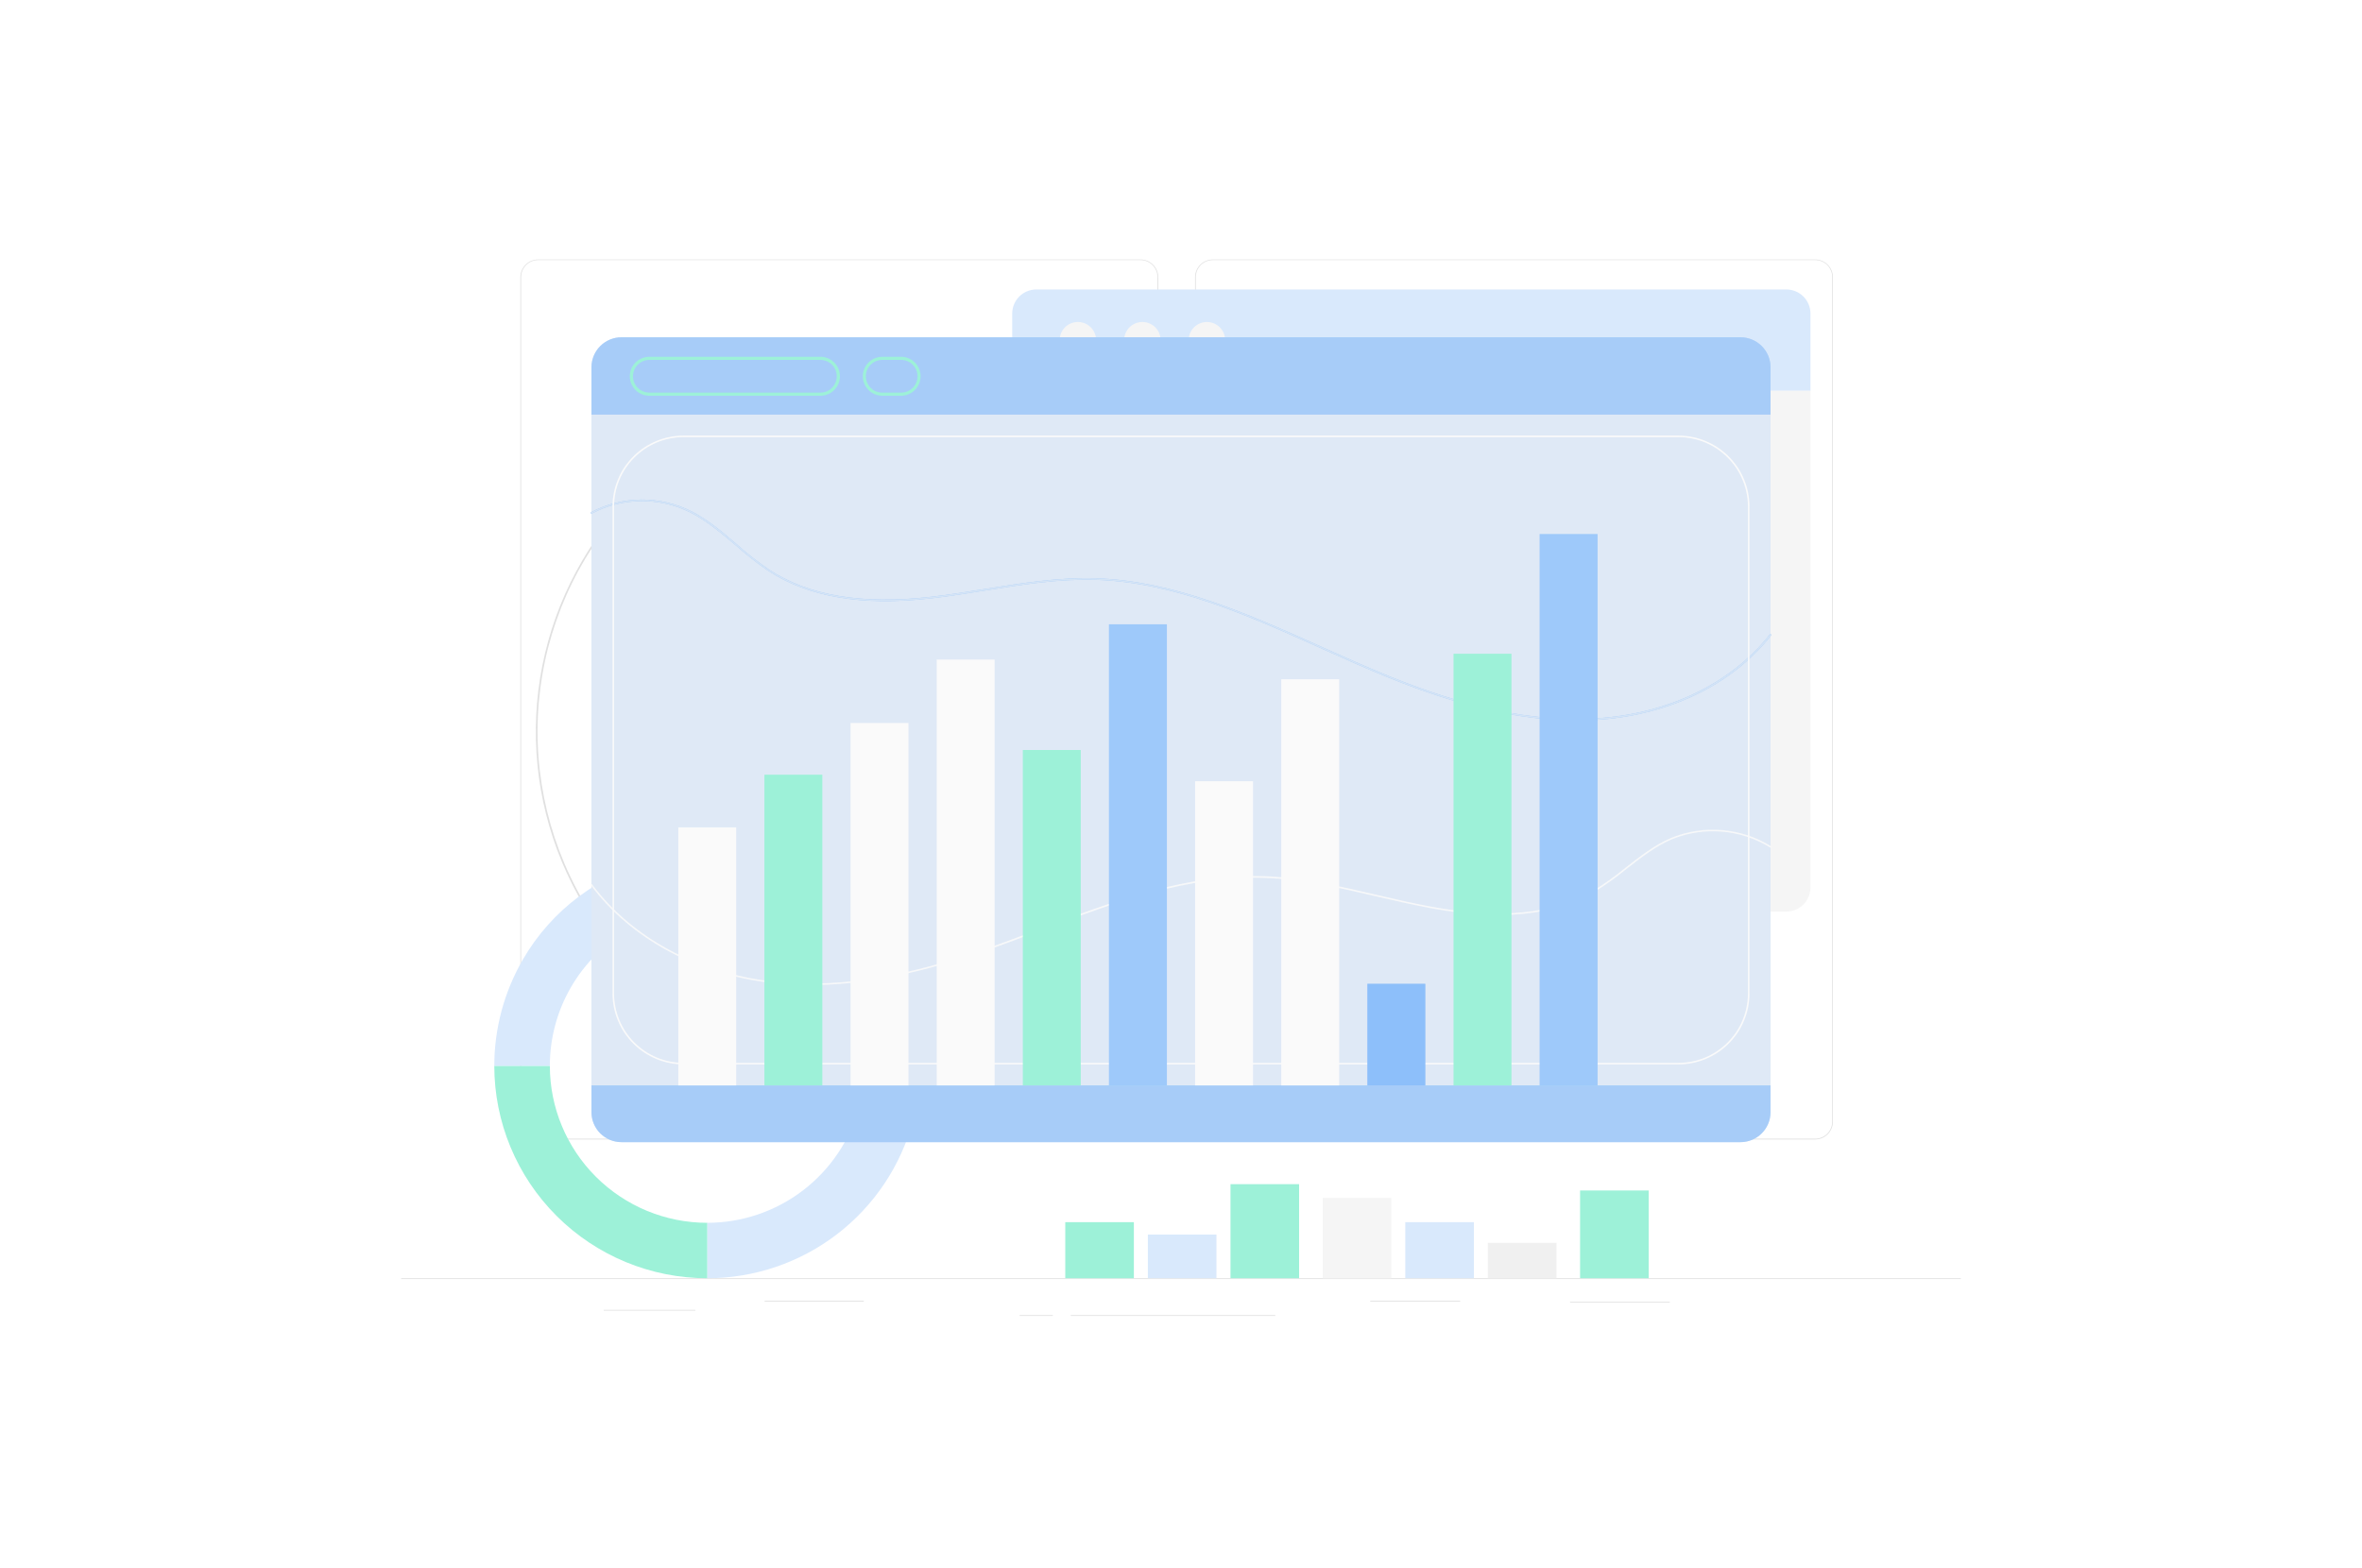 <svg width="524" height="348" viewBox="0 0 524 348" fill="none" xmlns="http://www.w3.org/2000/svg">
<g filter="url(#filter0_dd_773_19171)">
<rect x="10" y="8" width="504" height="328" fill="white"/>
</g>
<path d="M435 283.637H89V283.81H435V283.637Z" fill="#E0E0E0"/>
<path d="M370.437 288.885H348.32V289.058H370.437V288.885Z" fill="#E0E0E0"/>
<path d="M282.904 291.826H237.551V291.999H282.904V291.826Z" fill="#E0E0E0"/>
<path d="M233.564 291.826H226.201V291.999H233.564V291.826Z" fill="#E0E0E0"/>
<path d="M191.625 288.629H169.619V288.802H191.625V288.629Z" fill="#E0E0E0"/>
<path d="M323.935 288.629H303.971V288.802H323.935V288.629Z" fill="#E0E0E0"/>
<path d="M154.276 290.652H133.932V290.825H154.276V290.652Z" fill="#E0E0E0"/>
<path d="M253.004 252.841H119.386C118.339 252.84 117.336 252.423 116.596 251.684C115.857 250.945 115.441 249.943 115.441 248.899V61.482C115.451 60.444 115.87 59.451 116.608 58.719C117.347 57.987 118.345 57.576 119.386 57.574H253.004C254.052 57.574 255.057 57.99 255.798 58.729C256.539 59.468 256.955 60.471 256.955 61.517V248.899C256.955 249.944 256.539 250.947 255.798 251.687C255.057 252.426 254.052 252.841 253.004 252.841ZM119.386 57.712C118.385 57.714 117.426 58.112 116.719 58.819C116.012 59.526 115.614 60.484 115.614 61.482V248.899C115.614 249.897 116.012 250.855 116.719 251.562C117.426 252.269 118.385 252.667 119.386 252.669H253.004C254.006 252.667 254.966 252.269 255.674 251.563C256.382 250.856 256.781 249.898 256.782 248.899V61.482C256.781 60.483 256.382 59.525 255.674 58.819C254.966 58.112 254.006 57.714 253.004 57.712H119.386Z" fill="#E0E0E0"/>
<path d="M402.692 252.841H269.067C268.019 252.84 267.015 252.424 266.275 251.685C265.534 250.946 265.117 249.944 265.115 248.899V61.482C265.126 60.443 265.547 59.45 266.287 58.719C267.026 57.987 268.025 57.576 269.067 57.574H402.692C403.731 57.578 404.728 57.99 405.465 58.722C406.202 59.453 406.62 60.445 406.629 61.482V248.899C406.629 249.942 406.215 250.943 405.477 251.682C404.739 252.421 403.737 252.838 402.692 252.841ZM269.067 57.712C268.065 57.714 267.105 58.112 266.397 58.819C265.689 59.525 265.29 60.483 265.288 61.482V248.899C265.29 249.898 265.689 250.856 266.397 251.563C267.105 252.269 268.065 252.667 269.067 252.669H402.692C403.693 252.667 404.653 252.269 405.361 251.563C406.07 250.856 406.468 249.898 406.47 248.899V61.482C406.468 60.483 406.07 59.525 405.361 58.819C404.653 58.112 403.693 57.714 402.692 57.712H269.067Z" fill="#E0E0E0"/>
<path d="M194.324 237.616C179.401 237.621 164.812 233.208 152.404 224.936C139.995 216.665 130.324 204.907 124.614 191.15C118.905 177.392 117.413 162.254 120.328 147.651C123.244 133.048 130.435 119.636 140.992 109.111C141.008 109.095 141.027 109.081 141.049 109.072C141.07 109.063 141.093 109.059 141.116 109.059C141.14 109.059 141.163 109.063 141.184 109.072C141.205 109.081 141.225 109.095 141.241 109.111L155.123 122.962C155.139 122.979 155.153 122.998 155.162 123.019C155.171 123.041 155.175 123.063 155.175 123.087C155.175 123.11 155.171 123.133 155.162 123.154C155.153 123.176 155.139 123.195 155.123 123.211C146.483 131.825 140.936 143.044 139.341 155.126C137.746 167.208 140.193 179.477 146.302 190.03C152.411 200.582 161.84 208.827 173.126 213.485C184.412 218.143 196.923 218.954 208.718 215.79C208.739 215.781 208.761 215.777 208.784 215.777C208.806 215.777 208.829 215.781 208.849 215.79C208.889 215.813 208.919 215.85 208.932 215.894L214.019 234.827C214.036 234.869 214.036 234.916 214.019 234.958C213.993 234.998 213.954 235.028 213.908 235.041C207.521 236.749 200.937 237.615 194.324 237.616ZM141.116 109.477C129.476 121.149 122.013 136.321 119.879 152.649C117.746 168.977 121.062 185.551 129.314 199.81C137.566 214.07 150.296 225.22 165.535 231.538C180.774 237.856 197.675 238.99 213.624 234.765L208.628 216.163C196.78 219.295 184.229 218.448 172.911 213.754C161.594 209.059 152.14 200.778 146.01 190.188C139.879 179.599 137.412 167.29 138.99 155.162C140.569 143.035 146.104 131.763 154.742 123.087L141.116 109.477Z" fill="#E0E0E0"/>
<path d="M233.683 123.259C233.637 123.26 233.593 123.243 233.559 123.211C223.149 112.847 209.045 107.027 194.34 107.027C179.635 107.027 165.53 112.847 155.121 123.211C155.105 123.228 155.086 123.241 155.065 123.25C155.045 123.259 155.022 123.263 154.999 123.263C154.977 123.263 154.954 123.259 154.933 123.25C154.913 123.241 154.894 123.228 154.878 123.211L140.99 109.36C140.973 109.345 140.96 109.326 140.951 109.305C140.942 109.284 140.938 109.262 140.938 109.239C140.938 109.217 140.942 109.194 140.951 109.173C140.96 109.153 140.973 109.134 140.99 109.118C155.143 95.005 174.334 87.077 194.343 87.077C214.353 87.077 233.543 95.005 247.696 109.118C247.726 109.151 247.743 109.195 247.743 109.239C247.743 109.284 247.726 109.327 247.696 109.36L233.808 123.218C233.773 123.247 233.729 123.262 233.683 123.259ZM194.343 106.688C209.085 106.662 223.234 112.476 233.683 122.852L247.323 109.236C233.244 95.265 214.195 87.423 194.34 87.423C174.484 87.423 155.436 95.265 141.357 109.236L155.003 122.852C165.45 112.472 179.6 106.655 194.343 106.681V106.688Z" fill="#E0E0E0"/>
<path d="M213.838 235.062C213.808 235.067 213.777 235.067 213.748 235.062C213.729 235.05 213.712 235.035 213.699 235.017C213.686 235 213.677 234.979 213.671 234.958L208.585 216.025C208.568 215.983 208.568 215.936 208.585 215.894C208.596 215.875 208.611 215.858 208.629 215.845C208.647 215.832 208.667 215.823 208.689 215.818C218.1 213.31 226.683 208.372 233.573 201.503C240.464 194.633 245.419 186.073 247.941 176.685C250.462 167.296 250.46 157.411 247.936 148.024C245.411 138.636 240.453 130.078 233.56 123.211C233.529 123.177 233.512 123.133 233.512 123.087C233.512 123.041 233.529 122.997 233.56 122.962L247.469 109.111C247.485 109.095 247.504 109.081 247.526 109.072C247.547 109.063 247.57 109.059 247.593 109.059C247.617 109.059 247.64 109.063 247.661 109.072C247.682 109.081 247.702 109.095 247.718 109.111C257.025 118.479 263.707 130.118 267.1 142.867C270.492 155.615 270.475 169.029 267.052 181.769C263.628 194.51 256.916 206.132 247.586 215.476C238.256 224.821 226.634 231.562 213.879 235.027L213.838 235.062ZM208.959 216.073L213.962 234.675C226.656 231.245 238.225 224.549 247.511 215.257C256.798 205.965 263.476 194.404 266.879 181.728C270.282 169.053 270.29 155.708 266.902 143.029C263.513 130.349 256.848 118.78 247.573 109.477L233.926 123.087C240.814 129.997 245.764 138.59 248.279 148.007C250.795 157.424 250.788 167.335 248.261 176.749C245.733 186.163 240.773 194.75 233.876 201.651C226.979 208.552 218.387 213.525 208.959 216.073Z" fill="#E0E0E0"/>
<path d="M156.898 271.339V283.637C167.299 283.636 177.408 280.211 185.659 273.893C193.909 267.575 199.84 258.717 202.53 248.693C205.221 238.669 204.521 228.039 200.54 218.452C196.558 208.865 189.517 200.857 180.509 195.67L174.351 206.324C181.007 210.159 186.21 216.077 189.152 223.163C192.093 230.248 192.61 238.104 190.621 245.512C188.633 252.92 184.25 259.467 178.153 264.137C172.056 268.806 164.585 271.338 156.898 271.339Z" fill="#D9E9FC"/>
<path d="M109.656 236.498C109.658 249 114.636 260.988 123.495 269.828C132.355 278.668 144.37 283.635 156.899 283.637V271.34C147.639 271.338 138.758 267.666 132.21 261.133C125.662 254.599 121.983 245.738 121.981 236.498H109.656Z" fill="#9DF1D8"/>
<path d="M109.656 236.498H121.981C121.979 230.382 123.592 224.374 126.655 219.077C129.719 213.78 134.127 209.381 139.435 206.323C144.743 203.265 150.764 201.655 156.893 201.655C163.022 201.655 169.044 203.266 174.351 206.324L180.51 195.67C158.069 182.744 128.949 190.54 115.988 212.932C111.843 220.098 109.66 228.225 109.656 236.498Z" fill="#D9E9FC"/>
<path d="M308.647 265.822H293.43V283.637H308.647V265.822Z" fill="#F5F5F5"/>
<path d="M326.973 271.195H311.756V283.638H326.973V271.195Z" fill="#D9E9FC"/>
<path d="M345.301 275.772H330.084V283.63H345.301V275.772Z" fill="#F0F0F0"/>
<path d="M251.543 271.195H236.326V283.638H251.543V271.195Z" fill="#9DF1D8"/>
<path d="M269.867 273.95H254.65V283.638H269.867V273.95Z" fill="#D9E9FC"/>
<path d="M288.198 262.765H272.98V283.638H288.198V262.765Z" fill="#9DF1D8"/>
<path d="M365.752 264.165H350.535V283.637H365.752V264.165Z" fill="#9DF1D8"/>
<path d="M224.555 69.562C224.558 68.149 225.122 66.796 226.123 65.797C227.125 64.798 228.481 64.235 229.897 64.231H396.302C397.718 64.235 399.075 64.798 400.076 65.797C401.077 66.796 401.641 68.149 401.644 69.562V86.72H224.555V69.562Z" fill="#D9E9FC"/>
<path d="M263.711 75.479C263.711 76.276 263.948 77.056 264.392 77.72C264.837 78.383 265.468 78.9 266.207 79.205C266.946 79.51 267.759 79.589 268.543 79.433C269.327 79.277 270.047 78.892 270.612 78.328C271.177 77.763 271.562 77.044 271.717 76.261C271.872 75.478 271.791 74.668 271.484 73.931C271.177 73.194 270.658 72.565 269.992 72.123C269.327 71.68 268.545 71.445 267.745 71.446C266.675 71.448 265.649 71.874 264.892 72.63C264.136 73.386 263.711 74.41 263.711 75.479Z" fill="#F5F5F5"/>
<path d="M253.432 79.511C255.664 79.511 257.473 77.706 257.473 75.479C257.473 73.252 255.664 71.446 253.432 71.446C251.2 71.446 249.391 73.252 249.391 75.479C249.391 77.706 251.2 79.511 253.432 79.511Z" fill="#F5F5F5"/>
<path d="M239.123 79.511C241.355 79.511 243.165 77.706 243.165 75.479C243.165 73.252 241.355 71.446 239.123 71.446C236.891 71.446 235.082 73.252 235.082 75.479C235.082 77.706 236.891 79.511 239.123 79.511Z" fill="#F5F5F5"/>
<path d="M396.302 202.278H229.897C228.481 202.275 227.125 201.712 226.123 200.713C225.122 199.714 224.558 198.36 224.555 196.948V86.72H401.644V196.948C401.641 198.36 401.077 199.714 400.076 200.713C399.075 201.712 397.718 202.275 396.302 202.278Z" fill="#F5F5F5"/>
<path d="M212.633 87.403C212.638 85.991 213.203 84.638 214.204 83.64C215.204 82.641 216.56 82.078 217.975 82.072H384.38C385.796 82.076 387.153 82.639 388.154 83.638C389.155 84.636 389.719 85.99 389.723 87.403V104.561H212.633V87.403Z" fill="#FAFAFA"/>
<path d="M251.787 93.32C251.787 94.118 252.024 94.898 252.468 95.561C252.912 96.224 253.543 96.741 254.282 97.046C255.02 97.351 255.833 97.431 256.617 97.275C257.401 97.12 258.121 96.736 258.686 96.172C259.251 95.608 259.636 94.889 259.792 94.107C259.948 93.325 259.868 92.514 259.562 91.777C259.256 91.04 258.738 90.411 258.074 89.968C257.409 89.525 256.628 89.288 255.828 89.288C254.757 89.288 253.729 89.713 252.971 90.469C252.213 91.225 251.787 92.251 251.787 93.32Z" fill="#E0E0E0"/>
<path d="M237.477 93.32C237.477 94.118 237.714 94.898 238.158 95.561C238.602 96.224 239.233 96.741 239.971 97.046C240.71 97.351 241.522 97.431 242.306 97.275C243.09 97.12 243.81 96.736 244.375 96.172C244.941 95.608 245.326 94.889 245.481 94.107C245.637 93.325 245.557 92.514 245.252 91.777C244.946 91.04 244.428 90.411 243.763 89.968C243.098 89.525 242.317 89.288 241.518 89.288C240.446 89.288 239.418 89.713 238.66 90.469C237.902 91.225 237.477 92.251 237.477 93.32Z" fill="#E0E0E0"/>
<path d="M223.166 93.32C223.166 94.118 223.403 94.898 223.848 95.561C224.292 96.225 224.924 96.742 225.662 97.047C226.401 97.352 227.214 97.431 227.998 97.275C228.782 97.119 229.502 96.734 230.067 96.169C230.632 95.605 231.017 94.886 231.172 94.103C231.327 93.32 231.246 92.509 230.939 91.773C230.632 91.036 230.113 90.407 229.447 89.964C228.782 89.522 228 89.287 227.2 89.288C226.13 89.29 225.104 89.716 224.347 90.472C223.591 91.228 223.166 92.252 223.166 93.32Z" fill="#E0E0E0"/>
<path d="M384.38 220.12H217.975C216.559 220.116 215.203 219.554 214.202 218.555C213.2 217.556 212.636 216.202 212.633 214.789V104.562H389.723V214.789C389.719 216.202 389.155 217.556 388.154 218.555C387.153 219.554 385.796 220.116 384.38 220.12Z" fill="#E0E0E0"/>
<path d="M386.137 74.837H137.868C136.106 74.842 134.419 75.542 133.172 76.784C131.925 78.025 131.22 79.708 131.211 81.466V246.807C131.216 248.567 131.92 250.252 133.167 251.496C134.415 252.739 136.105 253.439 137.868 253.443H386.137C387.899 253.437 389.587 252.737 390.833 251.493C392.079 250.25 392.781 248.566 392.787 246.807V81.466C392.778 79.709 392.074 78.027 390.829 76.786C389.583 75.545 387.897 74.844 386.137 74.837Z" fill="#86BBF9"/>
<path opacity="0.3" d="M386.137 74.837H137.868C136.106 74.842 134.419 75.542 133.172 76.784C131.925 78.025 131.22 79.708 131.211 81.466V246.807C131.216 248.567 131.92 250.252 133.167 251.496C134.415 252.739 136.105 253.439 137.868 253.443H386.137C387.899 253.437 389.587 252.737 390.833 251.493C392.079 250.25 392.781 248.566 392.787 246.807V81.466C392.778 79.709 392.074 78.027 390.829 76.786C389.583 75.545 387.897 74.844 386.137 74.837Z" fill="#F5F5F5"/>
<path d="M181.832 87.811H144.222C143.639 87.835 143.057 87.74 142.512 87.534C141.966 87.327 141.468 87.013 141.047 86.609C140.627 86.206 140.292 85.722 140.063 85.186C139.835 84.651 139.717 84.075 139.717 83.492C139.717 82.91 139.835 82.334 140.063 81.798C140.292 81.263 140.627 80.779 141.047 80.376C141.468 79.972 141.966 79.658 142.512 79.451C143.057 79.245 143.639 79.15 144.222 79.173H181.832C182.415 79.15 182.997 79.245 183.542 79.451C184.088 79.658 184.586 79.972 185.006 80.376C185.427 80.779 185.762 81.263 185.991 81.798C186.219 82.334 186.337 82.91 186.337 83.492C186.337 84.075 186.219 84.651 185.991 85.186C185.762 85.722 185.427 86.206 185.006 86.609C184.586 87.013 184.088 87.327 183.542 87.534C182.997 87.74 182.415 87.835 181.832 87.811ZM144.222 79.864C143.731 79.843 143.241 79.921 142.781 80.093C142.321 80.266 141.901 80.53 141.546 80.869C141.191 81.208 140.909 81.615 140.716 82.066C140.523 82.517 140.423 83.002 140.423 83.492C140.423 83.983 140.523 84.468 140.716 84.919C140.909 85.37 141.191 85.777 141.546 86.116C141.901 86.455 142.321 86.719 142.781 86.891C143.241 87.064 143.731 87.142 144.222 87.121H181.832C182.323 87.142 182.813 87.064 183.273 86.891C183.733 86.719 184.153 86.455 184.508 86.116C184.863 85.777 185.145 85.37 185.338 84.919C185.531 84.468 185.631 83.983 185.631 83.492C185.631 83.002 185.531 82.517 185.338 82.066C185.145 81.615 184.863 81.208 184.508 80.869C184.153 80.53 183.733 80.266 183.273 80.093C182.813 79.921 182.323 79.843 181.832 79.864H144.222Z" fill="#9DF1D8"/>
<path d="M200.046 87.812H195.569C194.451 87.767 193.394 87.293 192.618 86.487C191.843 85.682 191.41 84.609 191.41 83.493C191.41 82.376 191.843 81.303 192.618 80.498C193.394 79.693 194.451 79.218 195.569 79.174H200.067C201.185 79.218 202.242 79.693 203.018 80.498C203.793 81.303 204.226 82.376 204.226 83.493C204.226 84.609 203.793 85.682 203.018 86.487C202.242 87.293 201.185 87.767 200.067 87.812H200.046ZM195.569 79.864C194.632 79.905 193.747 80.305 193.098 80.981C192.45 81.657 192.088 82.557 192.088 83.493C192.088 84.429 192.45 85.328 193.098 86.004C193.747 86.68 194.632 87.08 195.569 87.121H200.067C201.004 87.08 201.889 86.68 202.538 86.004C203.186 85.328 203.548 84.429 203.548 83.493C203.548 82.557 203.186 81.657 202.538 80.981C201.889 80.305 201.004 79.905 200.067 79.864H195.569Z" fill="#9DF1D8"/>
<path d="M392.787 91.996H131.211V240.849H392.787V91.996Z" fill="#86BBF9"/>
<path opacity="0.8" d="M392.787 91.996H131.211V240.849H392.787V91.996Z" fill="#F5F5F5"/>
<path opacity="0.9" d="M179.82 218.588C176.914 218.593 174.009 218.429 171.122 218.098C154.514 216.199 139.912 208.3 131.076 196.43C131.048 196.394 131.036 196.348 131.043 196.302C131.049 196.257 131.074 196.216 131.11 196.189C131.147 196.161 131.193 196.149 131.238 196.156C131.284 196.162 131.325 196.187 131.352 196.223C140.127 208.017 154.638 215.867 171.156 217.759C184.367 219.271 198.546 217.29 215.776 211.545C220.87 209.839 226.025 207.899 231 206.021C246.965 199.993 263.469 193.758 280.824 194.442C289.128 194.766 297.432 196.693 305.46 198.585C309.418 199.503 313.508 200.449 317.549 201.195C332.835 204.019 344.585 202.859 353.471 197.653C355.962 196.116 358.346 194.411 360.605 192.55C363.754 190.085 366.999 187.53 370.729 185.935C374.303 184.474 378.172 183.879 382.021 184.197C385.87 184.515 389.589 185.737 392.873 187.765C392.893 187.776 392.91 187.791 392.923 187.81C392.937 187.828 392.946 187.848 392.952 187.87C392.957 187.892 392.957 187.915 392.953 187.937C392.949 187.96 392.941 187.981 392.928 188C392.917 188.019 392.902 188.036 392.884 188.05C392.866 188.063 392.845 188.073 392.823 188.078C392.801 188.083 392.778 188.084 392.756 188.08C392.733 188.076 392.712 188.067 392.693 188.055C389.454 186.056 385.786 184.851 381.99 184.537C378.194 184.224 374.378 184.812 370.854 186.253C367.172 187.827 363.934 190.396 360.813 192.826C358.54 194.693 356.145 196.407 353.644 197.956C344.682 203.204 332.849 204.371 317.48 201.533C313.431 200.787 309.335 199.834 305.377 198.916C297.363 197.059 289.073 195.132 280.804 194.815C263.545 194.124 247.062 200.338 231.125 206.373C226.136 208.258 220.973 210.205 215.901 211.897C202.317 216.385 190.629 218.588 179.82 218.588Z" fill="#FAFAFA"/>
<g style="mix-blend-mode:multiply">
<path d="M349.67 159.87C337.318 159.87 324.004 156.825 308.109 150.383C303.009 148.311 297.846 146.005 292.885 143.768C276.969 136.614 260.464 129.219 243.206 128.667C234.902 128.405 226.653 129.737 218.64 131.028C214.675 131.664 210.578 132.327 206.53 132.782C191.161 134.529 179.334 132.513 170.373 126.63C167.867 124.904 165.473 123.022 163.204 120.996C160.048 118.337 156.817 115.576 153.128 113.704C149.732 112.01 145.979 111.148 142.182 111.191C138.385 111.235 134.653 112.181 131.296 113.953C131.255 113.973 131.208 113.977 131.164 113.965C131.121 113.952 131.084 113.923 131.06 113.884C131.049 113.864 131.043 113.842 131.04 113.819C131.038 113.797 131.04 113.774 131.046 113.752C131.053 113.73 131.063 113.71 131.078 113.692C131.092 113.675 131.11 113.66 131.13 113.649C134.536 111.857 138.32 110.899 142.171 110.854C146.021 110.81 149.827 111.68 153.274 113.394C156.997 115.251 160.249 118.034 163.391 120.733C165.648 122.751 168.031 124.623 170.525 126.34C179.41 132.182 191.168 134.177 206.454 132.437C210.495 131.981 214.585 131.325 218.543 130.683C226.57 129.392 234.874 128.059 243.171 128.322C260.506 128.881 277.017 136.283 292.995 143.45C297.985 145.687 303.14 148 308.219 150.065C325.45 157.046 339.615 160.029 352.839 159.455C369.351 158.765 383.855 151.929 392.629 140.764C392.645 140.748 392.664 140.735 392.685 140.726C392.705 140.717 392.728 140.712 392.751 140.712C392.773 140.712 392.796 140.717 392.817 140.726C392.837 140.735 392.856 140.748 392.872 140.764C392.89 140.778 392.905 140.795 392.917 140.814C392.928 140.834 392.936 140.855 392.939 140.878C392.942 140.9 392.941 140.923 392.935 140.945C392.93 140.967 392.92 140.988 392.906 141.006C384.069 152.247 369.468 159.11 352.853 159.828C351.815 159.849 350.743 159.87 349.67 159.87Z" fill="#86BBF9"/>
</g>
<path opacity="0.7" d="M349.67 159.87C337.318 159.87 324.004 156.825 308.109 150.383C303.009 148.311 297.846 146.005 292.885 143.768C276.969 136.614 260.464 129.219 243.206 128.667C234.902 128.405 226.653 129.737 218.64 131.028C214.675 131.664 210.578 132.327 206.53 132.782C191.161 134.529 179.334 132.513 170.373 126.63C167.867 124.904 165.473 123.022 163.204 120.996C160.048 118.337 156.817 115.576 153.128 113.704C149.732 112.01 145.979 111.148 142.182 111.191C138.385 111.235 134.653 112.181 131.296 113.953C131.255 113.973 131.208 113.977 131.164 113.965C131.121 113.952 131.084 113.923 131.06 113.884C131.049 113.864 131.043 113.842 131.04 113.819C131.038 113.797 131.04 113.774 131.046 113.752C131.053 113.73 131.063 113.71 131.078 113.692C131.092 113.675 131.11 113.66 131.13 113.649C134.536 111.857 138.32 110.899 142.171 110.854C146.021 110.81 149.827 111.68 153.274 113.394C156.997 115.251 160.249 118.034 163.391 120.733C165.648 122.751 168.031 124.623 170.525 126.34C179.41 132.182 191.168 134.177 206.454 132.437C210.495 131.981 214.585 131.325 218.543 130.683C226.57 129.392 234.874 128.059 243.171 128.322C260.506 128.881 277.017 136.283 292.995 143.45C297.985 145.687 303.14 148 308.219 150.065C325.45 157.046 339.615 160.029 352.839 159.455C369.351 158.765 383.855 151.929 392.629 140.764C392.645 140.748 392.664 140.735 392.685 140.726C392.705 140.717 392.728 140.712 392.751 140.712C392.773 140.712 392.796 140.717 392.817 140.726C392.837 140.735 392.856 140.748 392.872 140.764C392.89 140.778 392.905 140.795 392.917 140.814C392.928 140.834 392.936 140.855 392.939 140.878C392.942 140.9 392.941 140.923 392.935 140.945C392.93 140.967 392.92 140.988 392.906 141.006C384.069 152.247 369.468 159.11 352.853 159.828C351.815 159.849 350.743 159.87 349.67 159.87Z" fill="#F5F5F5"/>
<path d="M372.353 236.195H151.647C147.467 236.19 143.461 234.531 140.506 231.582C137.551 228.633 135.888 224.636 135.883 220.466V112.385C135.888 108.215 137.551 104.218 140.506 101.269C143.461 98.321 147.467 96.662 151.647 96.656H372.353C376.532 96.662 380.539 98.321 383.494 101.269C386.449 104.218 388.111 108.215 388.117 112.385V220.466C388.111 224.636 386.449 228.633 383.494 231.582C380.539 234.531 376.532 236.19 372.353 236.195ZM151.647 97.001C147.559 97.007 143.641 98.629 140.751 101.513C137.86 104.397 136.234 108.307 136.229 112.385V220.466C136.234 224.544 137.86 228.454 140.751 231.338C143.641 234.222 147.559 235.844 151.647 235.85H372.353C376.44 235.844 380.359 234.222 383.249 231.338C386.139 228.454 387.765 224.544 387.771 220.466V112.385C387.765 108.307 386.139 104.397 383.249 101.513C380.359 98.629 376.44 97.007 372.353 97.001H151.647Z" fill="#FAFAFA"/>
<path d="M163.321 183.595H150.471V240.856H163.321V183.595Z" fill="#FAFAFA"/>
<path d="M182.434 171.904H169.584V240.849H182.434V171.904Z" fill="#9DF1D8"/>
<path d="M201.542 160.429H188.691V240.856H201.542V160.429Z" fill="#FAFAFA"/>
<path d="M220.655 146.356H207.805V240.848H220.655V146.356Z" fill="#FAFAFA"/>
<path d="M239.761 166.422H226.91V240.849H239.761V166.422Z" fill="#9DF1D8"/>
<path d="M258.872 138.534H246.021V240.856H258.872V138.534Z" fill="#86BBF9"/>
<path opacity="0.2" d="M258.872 138.534H246.021V240.856H258.872V138.534Z" fill="white"/>
<path d="M277.981 173.362H265.131V240.85H277.981V173.362Z" fill="#FAFAFA"/>
<path d="M297.093 150.728H284.242V240.856H297.093V150.728Z" fill="#FAFAFA"/>
<path d="M316.196 218.305H303.346V240.849H316.196V218.305Z" fill="#86BBF9"/>
<path opacity="0.3" d="M316.196 218.305H303.346V240.849H316.196V218.305Z" fill="#9EC9FA"/>
<path d="M335.311 145.065H322.461V240.855H335.311V145.065Z" fill="#9DF1D8"/>
<path d="M354.419 118.51H341.568V240.856H354.419V118.51Z" fill="#86BBF9"/>
<path opacity="0.2" d="M354.419 118.51H341.568V240.856H354.419V118.51Z" fill="white"/>
<defs>
<filter id="filter0_dd_773_19171" x="0" y="0" width="524" height="348" filterUnits="userSpaceOnUse" color-interpolation-filters="sRGB">
<feFlood flood-opacity="0" result="BackgroundImageFix"/>
<feColorMatrix in="SourceAlpha" type="matrix" values="0 0 0 0 0 0 0 0 0 0 0 0 0 0 0 0 0 0 127 0" result="hardAlpha"/>
<feOffset dy="2"/>
<feGaussianBlur stdDeviation="5"/>
<feColorMatrix type="matrix" values="0 0 0 0 0 0 0 0 0 0 0 0 0 0 0 0 0 0 0.1 0"/>
<feBlend mode="normal" in2="BackgroundImageFix" result="effect1_dropShadow_773_19171"/>
<feColorMatrix in="SourceAlpha" type="matrix" values="0 0 0 0 0 0 0 0 0 0 0 0 0 0 0 0 0 0 127 0" result="hardAlpha"/>
<feOffset/>
<feGaussianBlur stdDeviation="1"/>
<feColorMatrix type="matrix" values="0 0 0 0 0 0 0 0 0 0 0 0 0 0 0 0 0 0 0.2 0"/>
<feBlend mode="normal" in2="effect1_dropShadow_773_19171" result="effect2_dropShadow_773_19171"/>
<feBlend mode="normal" in="SourceGraphic" in2="effect2_dropShadow_773_19171" result="shape"/>
</filter>
</defs>
</svg>
